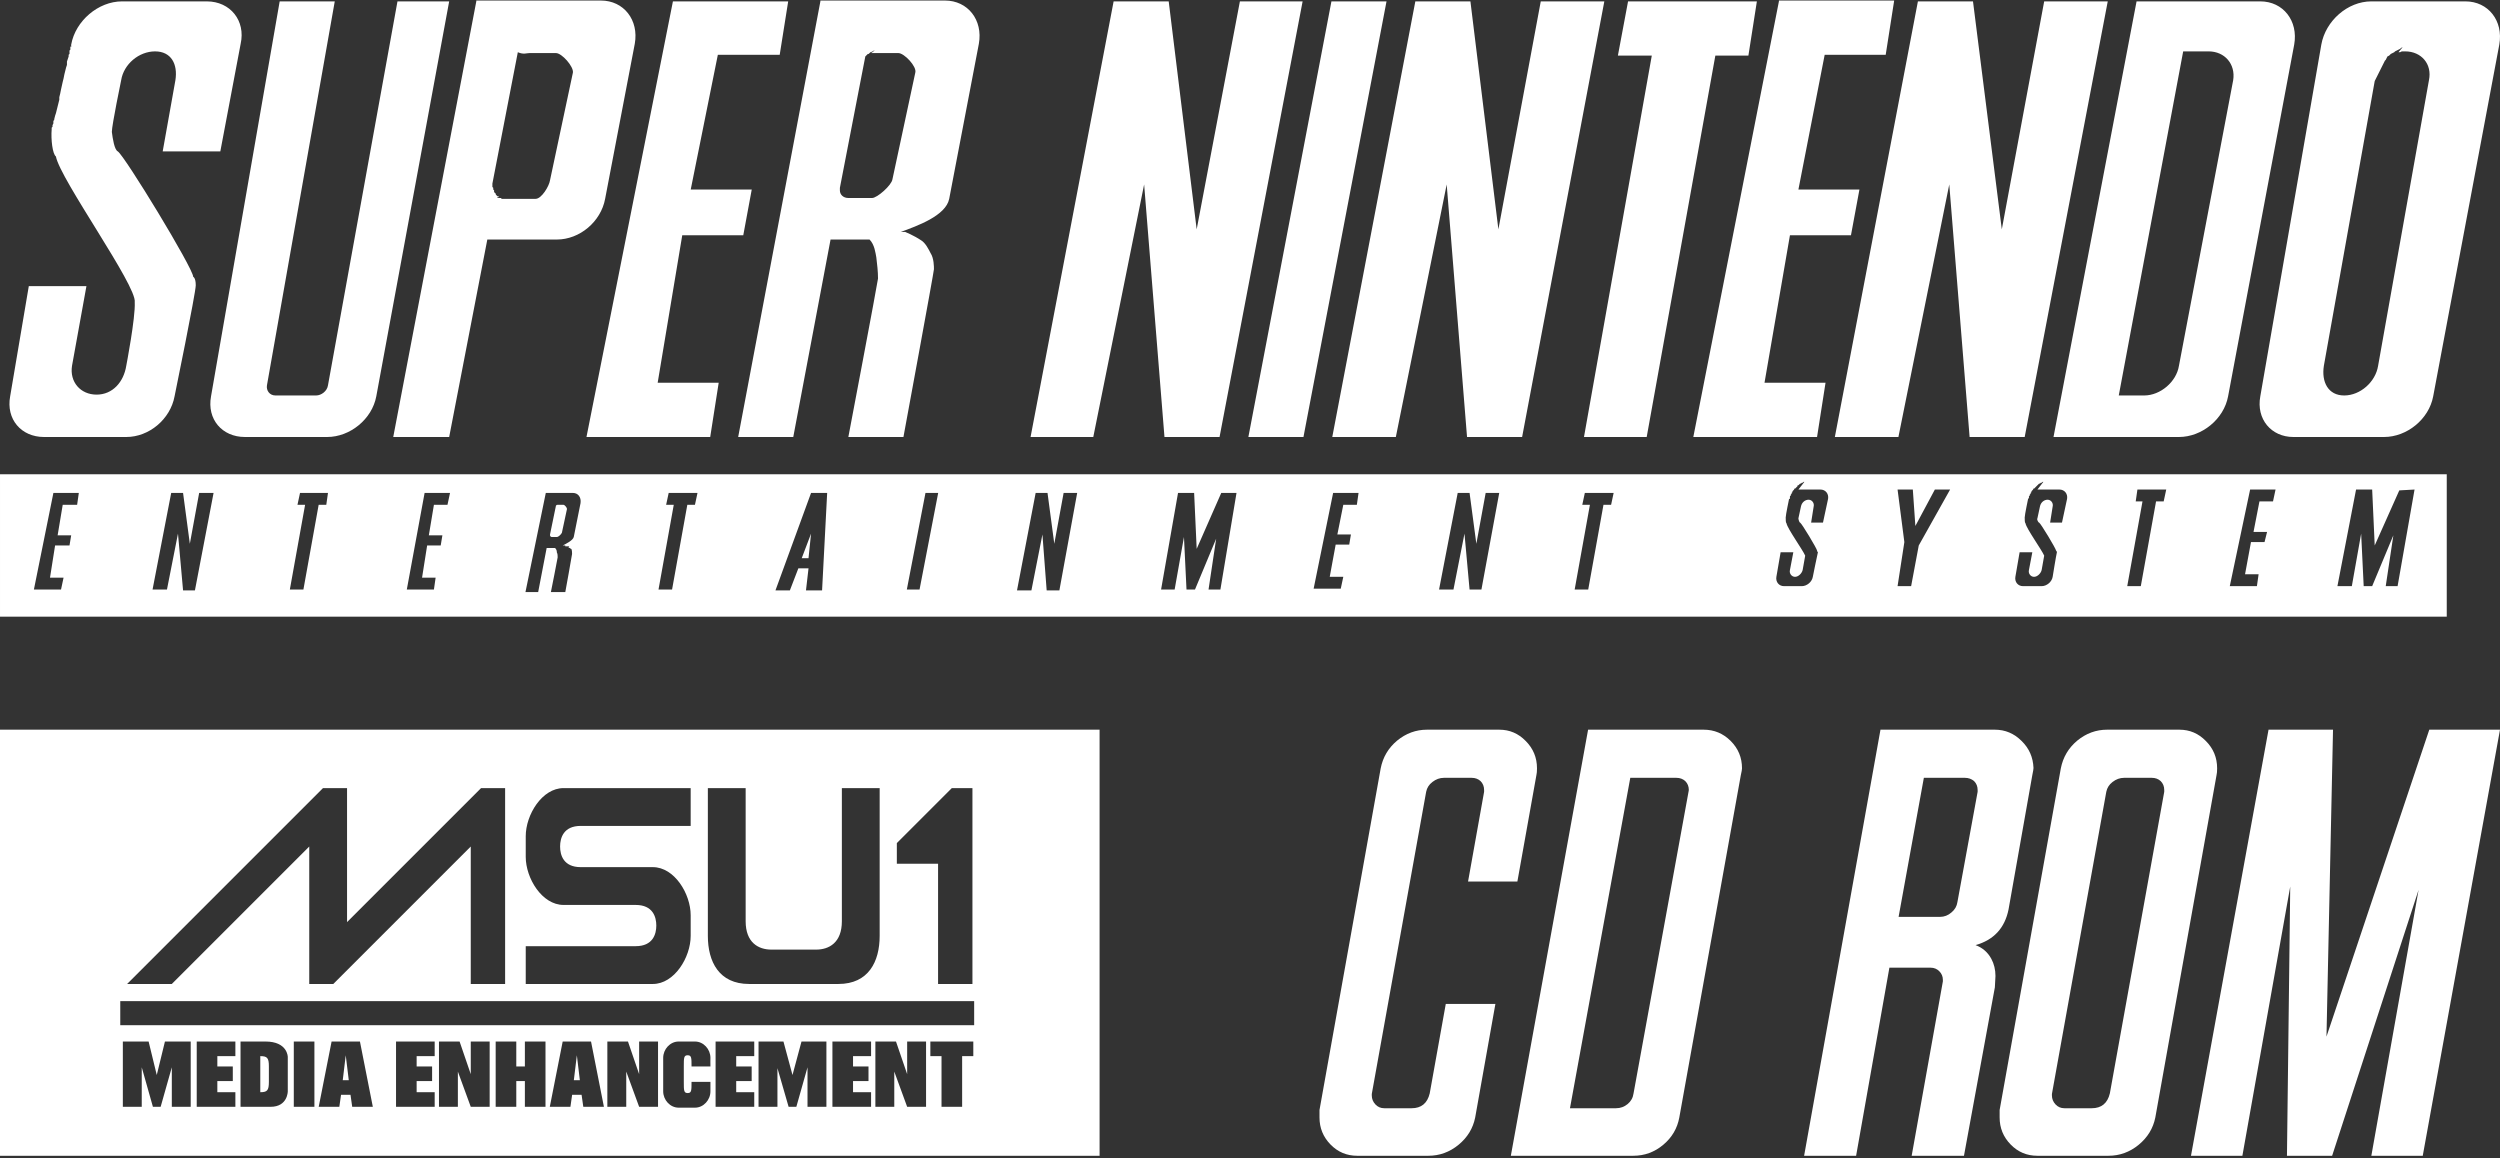 <?xml version="1.0" encoding="UTF-8" standalone="no"?><!DOCTYPE svg PUBLIC "-//W3C//DTD SVG 1.1//EN" "http://www.w3.org/Graphics/SVG/1.1/DTD/svg11.dtd"><svg width="100%" height="100%" viewBox="0 0 600 278" version="1.1" xmlns="http://www.w3.org/2000/svg" xmlns:xlink="http://www.w3.org/1999/xlink" xml:space="preserve" xmlns:serif="http://www.serif.com/" style="fill-rule:evenodd;clip-rule:evenodd;stroke-linejoin:round;stroke-miterlimit:2;"><rect x="0" y="0" width="600" height="278" fill="#333333" stroke="none"/><g id="nintendo_snes_cd"><path id="nintendo_snes" d="M29.29,0.331c-5.695,-0 -11.187,4.678 -12.204,10.373l-0,0.611l-0.204,-0.204l0,0.814l-0.203,0.203l-0,0.814l-0.203,0.203l-0,0.407l-0.407,1.22l-0,0.814l-0.204,0.61l-0.407,1.627l-0.203,1.017l-0.203,0.814l-0.407,1.831l-0.204,1.017l-0.203,0.813l0,0.61l-0.814,3.255l-0.203,0.61l-0.203,0.814l-0,0.203l-0.204,0.203l0,0.611l-0.203,0.406l-0,0.407l-0.204,0.204l0,0.407c-0.203,2.44 0.204,5.898 1.017,6.508c1.017,5.492 19.527,31.121 18.917,34.985c0.203,3.662 -2.034,15.255 -2.034,15.255c-0.61,3.865 -3.255,6.916 -7.119,6.916c-3.865,0 -6.509,-3.051 -5.899,-6.916l3.458,-19.119l-13.831,-0l-4.475,26.442c-1.017,5.492 2.644,9.763 8.136,9.763l19.73,0c5.492,0 10.577,-4.271 11.594,-9.763c-0,-0 5.085,-24.815 5.085,-26.646c-0,-1.83 -0.611,-2.034 -0.611,-2.034c0,-2.034 -16.475,-29.086 -18.102,-30.103c-0.814,-0.407 -1.221,-3.051 -1.424,-4.678c-0,-1.628 2.237,-12.408 2.237,-12.408c0.611,-3.864 4.272,-6.915 8.136,-6.915c3.865,-0 5.492,3.051 4.882,6.915l-3.051,17.086l13.831,-0l4.882,-25.832c1.22,-5.492 -2.441,-10.17 -8.136,-10.17l-20.34,-0Zm37.832,-0l-16.475,94.785c-1.017,5.492 2.644,9.763 8.136,9.763l19.73,0c5.492,0 10.78,-4.271 11.797,-9.763l17.493,-94.785l-12.408,-0l-16.679,92.141c-0.203,1.423 -1.627,2.44 -2.847,2.44l-9.764,0c-1.423,0 -2.237,-1.22 -2.034,-2.44l16.272,-92.141l-13.221,-0Zm47.19,-0l-19.934,104.548l13.425,0l9.153,-47.392l16.679,-0c5.491,-0 10.576,-4.272 11.594,-9.764l7.119,-37.222c1.017,-5.695 -2.645,-10.373 -8.137,-10.373l-29.899,-0l-0,0.203Zm47.189,-0l-20.747,104.548l29.696,0l2.034,-13.018l-14.645,0l5.899,-35.391l14.645,-0l2.034,-10.984l-14.645,-0l6.509,-32.341l14.848,0l2.034,-12.814l-27.662,-0Zm35.391,-0l-19.729,104.548l13.221,0l8.949,-47.392l9.357,-0c1.22,1.22 1.424,3.254 1.627,4.271c0.203,1.627 0.407,3.458 0.407,5.085c-0.204,1.627 -7.119,38.036 -7.119,38.036l13.221,0c-0,0 7.322,-39.663 7.322,-40.273c0,-0.61 0,-2.645 -0.813,-3.865c-0.407,-0.814 -1.221,-2.441 -2.238,-3.051c-1.83,-1.22 -3.864,-2.034 -3.864,-2.034l-1.017,0c3.864,-1.424 10.78,-3.865 11.593,-7.933l7.119,-37.222c1.017,-5.695 -2.644,-10.373 -8.136,-10.373l-29.9,-0l0,0.203Zm70.377,-0l-19.933,104.548l15.052,0l12.204,-60.613l4.881,60.613l13.221,0l19.934,-104.548l-15.052,-0l-10.373,54.715l-6.713,-54.715l-13.221,-0Zm52.274,-0l-19.933,104.548l13.221,0l19.933,-104.548l-13.221,-0Zm20.137,-0l-19.933,104.548l15.255,0l12.204,-60.613l4.882,60.613l13.221,0l19.73,-104.548l-15.255,-0l-10.171,54.715l-6.712,-54.715l-13.221,-0Zm51.054,-0l-2.441,13.018l8.136,-0l-16.272,91.53l15.052,0l16.475,-91.53l7.933,-0l2.034,-13.018l-30.917,-0Zm36.205,-0l-20.543,104.548l29.696,0l2.034,-13.018l-14.645,0l6.102,-35.391l14.645,-0l2.034,-10.984l-14.645,-0l6.306,-32.341l14.645,0l2.034,-13.017l-27.663,-0l0,0.203Zm33.358,-0l-19.933,104.548l15.255,0l12.204,-60.613l4.882,60.613l13.221,0l19.933,-104.548l-15.255,-0l-10.17,54.715l-6.916,-54.715l-13.221,-0Zm52.478,-0l-19.934,104.548l30.104,0c5.491,0 10.78,-4.271 11.797,-9.763l15.865,-84.412c1.017,-5.695 -2.644,-10.373 -8.136,-10.373l-29.696,-0Zm56.342,-0c-5.695,-0 -10.984,4.678 -12.001,10.373l-14.645,84.412c-1.017,5.492 2.644,9.763 7.933,9.763l21.764,0c5.492,0 10.78,-4.271 11.797,-9.763l15.865,-84.412c1.017,-5.695 -2.644,-10.373 -8.136,-10.373l-22.577,-0Zm-45.155,12.001l6.102,-0c3.864,-0 6.509,3.051 5.898,6.915l-13.017,68.546c-0.611,3.865 -4.475,7.119 -8.34,7.119l-6.102,0l15.459,-82.58Zm52.477,-0l0.814,-0c3.864,-0 6.509,3.051 5.695,6.915l-12.204,68.546c-0.61,3.865 -4.271,7.119 -8.136,7.119c-3.865,0 -5.492,-3.254 -4.882,-7.119l12.204,-68.342l2.441,-4.882l0.204,-0.203l0.406,-0.814l0.407,-0.203l0.407,-0.407l0.814,-0.407l0.203,-0.203l1.22,-0.611l0.204,-0.203l0.407,-0.203l-1.017,1.22l0.406,-0l0.407,-0.203Zm-449.313,0.406l6.305,0c1.424,0 4.272,3.255 4.068,4.679l-5.492,25.832c-0.203,1.423 -2.034,4.474 -3.457,4.474l-8.136,0l-0.204,-0.203l-0.813,0l-0,-0.203l-0.204,-0l0.814,-0l-0.204,-0l-0.203,-0.204l-0.203,0l-0.407,-0.407l-0,-0.203l-0.407,-0.407l-0,-0.407l-0.203,-0.203l-0,-0.407l-0.204,-0.203l0,-0.814l6.102,-31.527c1.424,0.61 2.034,0.203 2.848,0.203Zm81.971,0l6.508,0c1.424,0 4.475,3.255 4.068,4.679l-5.491,25.628c-0.204,1.424 -3.662,4.475 -4.882,4.475l-5.695,0c-1.221,0 -2.034,-0.814 -2.034,-1.831l-0,-0.61l6.102,-31.527l0.61,-0.61l0.203,-0l0.407,-0.407l0.204,-0l0.203,-0.203l0.203,-0l0.204,-0.204l0.203,0l-0.813,0.61Zm-209.097,101.091l-0,34.171l587.219,0l0,-34.171l-587.219,-0Zm431.617,3.661l5.289,0c1.22,0 2.034,1.017 1.831,2.237l-1.221,5.696l-2.847,-0l0.61,-3.865c0.203,-0.814 -0.407,-1.627 -1.221,-1.627c-0.813,-0 -1.627,0.61 -1.83,1.627l-0.611,2.848c0,0.203 0.204,1.017 0.407,1.017c0.407,0.203 4.068,6.305 4.068,6.712c0,0.203 0.204,0.407 0.204,0.407c-0.204,0.813 -1.221,5.898 -1.221,5.898c-0.203,1.221 -1.424,2.238 -2.644,2.238l-4.271,-0c-1.221,-0 -2.034,-1.017 -1.831,-2.238l1.017,-5.898l3.051,-0l-0.814,4.271c-0.203,0.814 0.407,1.627 1.221,1.627c0.813,0 1.627,-0.813 1.83,-1.627l0.611,-3.458c-0.611,-1.423 -4.272,-6.509 -4.475,-7.729c-0.204,-0.203 -0.204,-0.814 -0.204,-1.424c0,-0.61 0.814,-4.475 0.814,-4.475l0.203,0l0,-0.61l0.204,-0.203l-0,-0.204l0.203,-0.203l0,-0.203l0.204,-0.204l-0,-0.203l0.406,-0.407l0,-0.203l0.204,-0l0.61,-0.611l0,-0.203l0.203,0l0.407,-0.407l0.204,0l0.203,-0.203l0.203,-0l0.204,-0.204l0.203,0l-1.424,1.831Zm23.798,0l3.662,0l0.61,8.746l4.678,-8.746l3.661,0l-7.526,13.425l-1.83,9.763l-3.255,-0l1.628,-10.577l-1.628,-12.611Zm33.562,0l5.288,0c1.22,0 2.034,1.017 1.831,2.237l-1.221,5.696l-2.847,-0l0.61,-3.865c0.203,-0.814 -0.407,-1.627 -1.221,-1.627c-0.813,-0 -1.627,0.61 -1.83,1.627l-0.61,2.848c-0.204,0.203 0.203,1.017 0.406,1.017c0.407,0.203 4.068,6.305 4.068,6.712c0.204,0.203 0.204,0.407 0.204,0.407c-0.204,0.813 -1.017,5.898 -1.017,5.898c-0.204,1.221 -1.424,2.238 -2.644,2.238l-4.475,-0c-1.221,-0 -2.034,-1.017 -1.831,-2.238l1.017,-5.898l3.051,-0l-0.813,4.271c-0.204,0.814 0.406,1.627 1.22,1.627c0.814,0 1.627,-0.813 1.831,-1.627l0.61,-3.458c-0.61,-1.423 -4.272,-6.509 -4.475,-7.729c-0.203,-0.203 -0.203,-0.814 -0.203,-1.424c-0,-0.61 0.813,-4.475 0.813,-4.475l0.204,-0.203l-0,-0.407l0.203,-0.203l0,-0.204l0.203,-0.203l0,-0.203l0.204,-0.204l-0,-0.203l0.407,-0.407l-0,-0.203l0.203,-0l1.22,-1.221l0.204,0l0.203,-0.203l0.204,-0l0.203,-0.204l0.203,0l-1.423,1.831Zm24.001,0l6.916,0l-0.611,2.848l-1.83,-0l-3.661,20.34l-3.255,-0l3.661,-20.34l-1.627,-0l0.407,-2.848Zm27.052,0l6.102,0l-0.61,2.848l-3.254,-0l-1.424,7.322l3.254,0l-0.61,2.441l-3.254,-0l-1.424,7.729l3.254,0l-0.406,2.848l-6.509,-0l4.881,-23.188Zm25.426,0l3.864,0l0.61,13.425l5.899,-13.222l3.661,-0.203l-4.068,23.188l-2.847,-0l1.83,-12.204l-5.085,12.204l-2.034,-0l-0.61,-12.611l-2.237,12.611l-3.458,-0l4.475,-23.188Zm-552.642,0.814l6.102,-0l-0.406,2.847l-3.458,0l-1.221,7.323l3.255,-0l-0.407,2.441l-3.458,-0l-1.22,7.729l3.254,-0l-0.61,2.847l-6.509,0l4.678,-23.187Zm28.273,-0l2.848,-0l1.627,12.204l2.237,-12.204l3.458,-0l-4.475,23.391l-2.847,-0l-1.221,-13.628l-2.644,13.424l-3.458,0l4.475,-23.187Zm30.917,-0l6.712,-0l-0.407,2.847l-1.83,0l-3.661,20.34l-3.255,0l3.661,-20.34l-1.83,0l0.61,-2.847Zm29.9,-0l6.102,-0l-0.61,2.847l-3.255,0l-1.22,7.323l3.254,-0l-0.406,2.441l-3.255,-0l-1.22,7.729l3.254,-0l-0.407,2.847l-6.508,0l4.271,-23.187Zm29.086,-0l6.509,-0c1.221,-0 2.034,1.017 1.831,2.44l-1.627,8.137c-0.204,0.813 -1.831,1.627 -2.645,2.034l0.611,-0l-0,0.203l0.813,-0l0.204,0.203l-0.407,0l0.203,0l0,0.204l0.407,-0l0,0.203l0.203,0c0.204,0.204 0.204,1.017 0.204,1.221c-0,0.203 -1.627,9.153 -1.627,9.153l-3.458,-0c-0,-0 1.627,-8.136 1.627,-8.34c0,-0.407 0,-0.813 -0.203,-1.22c-0,-0.204 -0,-0.61 -0.407,-1.017l-2.034,-0l-2.034,10.577l-3.051,-0l4.881,-23.798Zm29.494,-0l6.915,-0l-0.61,2.847l-1.831,0l-3.661,20.34l-3.254,0l3.661,-20.34l-1.831,0l0.611,-2.847Zm34.171,-0l3.865,-0l-1.221,23.391l-3.864,-0l0.61,-5.289l-2.441,0l-2.034,5.289l-3.458,-0l8.543,-23.391Zm27.459,-0l3.051,-0l-4.475,23.187l-3.051,0l4.475,-23.187Zm26.442,-0l2.848,-0l1.627,12.204l2.238,-12.204l3.254,-0l-4.271,23.391l-3.051,-0l-1.017,-13.425l-2.645,13.425l-3.457,-0l4.474,-23.391Zm34.172,-0l3.864,-0l0.611,13.424l5.898,-13.424l3.661,-0l-3.864,23.187l-2.848,0l1.831,-12.204l-5.085,12.204l-2.034,0l-0.61,-12.61l-2.238,12.61l-3.254,0l4.068,-23.187Zm37.222,-0l6.102,-0l-0.407,2.847l-3.254,0l-1.424,7.119l3.255,0l-0.407,2.441l-3.255,0l-1.423,7.729l3.254,0l-0.61,2.848l-6.509,-0l4.678,-22.984Zm29.9,-0l2.848,-0l1.627,12.204l2.237,-12.204l3.255,-0l-4.272,23.187l-2.847,0l-1.221,-13.424l-2.644,13.424l-3.458,0l4.475,-23.187Zm30.51,-0l6.916,-0l-0.61,2.847l-1.831,0l-3.661,20.34l-3.254,0l3.661,-20.34l-1.831,0l0.61,-2.847Zm-246.522,2.847c-0.203,0 -0.203,0 -0.407,0.204l-1.424,6.915l0,0.204c0,0.203 0.204,0.407 0.407,0.407l1.221,-0c0.406,-0 1.017,-0.611 1.22,-1.017l1.22,-5.696c0,-0.407 -0.61,-1.017 -0.813,-1.017l-1.424,0Zm60.817,6.916l-2.237,5.899l1.627,-0l0.61,-5.899Z" style="fill:#fff;fill-rule:nonzero;"/><path id="rect825" d="M263.901,175.124l-263.901,0l-0,102.262l263.901,-0l0,-102.262Zm-93.396,86.799c-0,2.062 -1.65,3.917 -3.711,3.917l-3.918,0c-2.061,0 -3.711,-1.855 -3.711,-3.917l0,-8.041c0,-2.061 1.65,-3.917 3.711,-3.917l3.918,0c2.061,0 3.711,1.856 3.711,3.917c-0,0 -0.035,1.625 -0,2.062l-4.536,0c-0,-2.062 -0,-2.68 -0.928,-2.68c-0.928,-0 -0.928,0.618 -0.928,2.68l0,3.711c0,2.062 0,2.68 0.934,2.68c0.922,0 0.922,-0.618 0.922,-2.68l4.536,0l-0,2.268Zm63.089,-11.958l-0,3.505l-2.681,-0l0,12.164l-4.948,0l0,-12.164l-2.68,-0l-0,-3.505l10.309,0Zm-18.556,0l2.68,7.835l0,-7.835l4.536,0l0,15.669l-4.536,0l-3.092,-8.453l-0,8.453l-4.536,0l-0,-15.669l4.948,0Zm-5.979,0l0,3.505l-4.33,-0l0,2.474l3.711,0l0,3.505l-3.711,-0l0,2.68l4.33,0l0,3.505l-9.278,0l0,-15.669l9.278,0Zm-21.03,0l2.171,8.041l2.159,-8.041l5.979,0l0,15.669l-4.536,0l0,-9.484l-2.68,9.484l-1.856,0l-2.68,-9.278l0,9.278l-4.536,0l0,-15.669l5.979,0Zm-11.339,9.484l-0,2.68l4.33,0l-0,3.505l-9.278,0l-0,-15.669l9.278,0l-0,3.505l-4.33,-0l-0,2.474l3.711,0l0,3.505l-3.711,-0Zm-26.39,-2.268l-0,8.453l-4.536,0l0,-15.669l4.948,0l2.68,7.835l0,-7.835l4.536,0l0,15.669l-4.536,0l-3.092,-8.453Zm-15.257,-7.216l6.804,0l3.092,15.669l-4.948,0l-0.412,-2.886l-2.268,-0l-0.412,2.886l-4.948,0l3.092,-15.669Zm-99.375,0l1.955,8.041l1.962,-8.041l6.185,0l0,15.669l-4.535,0l-0,-9.484l-2.681,9.484l-1.855,0l-2.68,-9.484l-0,9.484l-4.536,0l-0,-15.669l6.185,0Zm20.823,0l0,3.505l-4.329,-0l-0,2.474l3.711,0l-0,3.505l-3.711,-0l-0,2.68l4.329,0l0,3.505l-9.277,0l-0,-15.669l9.277,0Zm1.237,15.669l0,-15.669l5.979,0c5.361,0 5.361,3.711 5.361,3.711l-0,8.247c-0,0 -0,3.711 -4.124,3.711l-7.216,0Zm17.731,-15.669l0,15.669l-4.948,0l0,-15.669l4.948,0Zm4.124,0l6.803,0l3.093,15.669l-4.948,0l-0.412,-2.886l-2.268,-0l-0.413,2.886l-4.948,0l3.093,-15.669Zm20.411,9.484l-0,2.68l4.329,0l0,3.505l-9.277,0l-0,-15.669l9.277,0l0,3.505l-4.329,-0l-0,2.474l3.711,0l-0,3.505l-3.711,-0Zm10.308,-9.484l2.681,7.835l-0,-7.835l4.535,0l0,15.669l-4.535,0l-3.093,-8.453l0,8.453l-4.536,0l0,-15.669l4.948,0Zm13.608,15.669l-4.948,0l-0,-15.669l4.948,0l-0,5.979l2.062,0l-0,-5.979l4.948,0l-0,15.669l-4.948,0l-0,-6.185l-2.062,-0l-0,6.185Zm-59.378,-9.69c0.008,-2.066 -0.412,-2.474 -2.062,-2.474l0,8.659c1.65,0 2.062,-0.412 2.062,-2.474l0,-3.711Zm73.191,3.299l1.444,-0l-0.72,-5.979l-0.724,5.979Zm-55.46,-0l1.443,-0l-0.728,-5.979l-0.715,5.979Zm151.537,-18.968l-0,5.773l-204.936,-0l0,-5.773l204.936,-0Zm-54.842,-19.174c-0,5.154 3.092,6.804 6.185,6.804l10.721,-0c3.093,-0 6.185,-1.65 6.185,-6.804l0,-31.957l9.072,0l-0,35.462c-0,6.185 -2.681,11.546 -9.897,11.546l-21.441,-0c-7.217,-0 -9.897,-5.361 -9.897,-11.546l0,-35.462l9.072,0l-0,31.957Zm-13.195,-31.957l-30.514,0c-5.154,0 -9.071,6.392 -9.071,11.546l-0,4.948c-0,5.154 3.917,11.546 9.071,11.546l17.319,-0c4.123,-0 4.948,2.886 4.948,4.948c-0,2.062 -0.825,4.948 -4.948,4.948l-26.39,-0l-0,9.072l30.513,-0c5.155,-0 9.072,-6.392 9.072,-11.546l-0,-4.948c-0,-5.155 -3.917,-11.546 -9.072,-11.546l-17.318,0c-4.124,0 -4.948,-2.886 -4.948,-4.948c-0,-2.062 0.824,-4.948 4.948,-4.948l26.39,-0l-0,-9.072Zm67.624,0l-4.948,0l-13.195,13.195l0,4.948l9.896,0l0,28.865l8.247,-0l0,-47.008Zm-202.873,47.008l47.007,-47.008l5.773,0l-0,32.163l32.163,-32.163l5.773,0l-0,47.008l-8.247,-0l-0,-32.988l-32.988,32.988l-5.773,-0l0,-32.988l-32.987,32.988l-10.721,-0Z" style="fill:#fff;"/><g><path d="M356.184,190.029l0,-0.428c0,-0.856 -0.285,-1.569 -0.856,-2.14c-0.57,-0.522 -1.283,-0.784 -2.139,-0.784l-6.632,0c-0.998,0 -1.926,0.333 -2.781,0.998c-0.808,0.618 -1.308,1.403 -1.498,2.354l-13.05,72.524l0,0.357c0,0.808 0.285,1.521 0.856,2.139c0.57,0.618 1.283,0.927 2.139,0.927l6.561,0c2.329,0 3.779,-1.188 4.35,-3.566l3.851,-21.464l11.909,-0l-4.849,27.241c-0.523,2.615 -1.854,4.801 -3.994,6.56c-2.139,1.759 -4.564,2.639 -7.274,2.639l-17.043,-0c-2.52,-0 -4.659,-0.903 -6.418,-2.71c-1.759,-1.806 -2.639,-3.97 -2.639,-6.489l0,-1.783l14.69,-82.009c0.523,-2.662 1.831,-4.873 3.923,-6.632c2.139,-1.759 4.54,-2.639 7.202,-2.639l17.329,0c2.472,0 4.588,0.904 6.347,2.71c1.806,1.807 2.71,3.994 2.71,6.561c-0,0.713 -0.048,1.26 -0.143,1.64l-4.564,25.53l-11.838,-0l3.851,-21.536Z" style="fill:#fff;fill-rule:nonzero;"/><path d="M387.847,265.976c1.045,0 1.973,-0.333 2.781,-0.998c0.808,-0.666 1.283,-1.522 1.426,-2.568l13.193,-72.381c0.047,-0.143 0.071,-0.286 0.071,-0.428c0,-0.856 -0.285,-1.569 -0.856,-2.14c-0.57,-0.522 -1.283,-0.784 -2.139,-0.784l-11.053,0l-14.477,79.299l11.054,0Zm21.037,-90.852c2.519,0 4.682,0.904 6.489,2.71c1.807,1.807 2.71,3.994 2.71,6.561c-0,0.285 -0.095,0.832 -0.285,1.64l-14.762,82.152c-0.475,2.615 -1.759,4.801 -3.851,6.56c-2.092,1.759 -4.492,2.639 -7.202,2.639l-29.381,-0l18.541,-102.262l27.741,0Z" style="fill:#fff;fill-rule:nonzero;"/><path d="M465.577,220.051c1.046,0 1.973,-0.356 2.781,-1.07c0.808,-0.665 1.284,-1.497 1.426,-2.496l4.849,-26.456l0,-0.428c0,-0.856 -0.285,-1.569 -0.855,-2.14c-0.618,-0.522 -1.355,-0.784 -2.211,-0.784l-9.841,0l-6.062,33.374l9.913,0Zm0.713,15.118c-0,-0.808 -0.285,-1.497 -0.856,-2.068c-0.57,-0.57 -1.26,-0.856 -2.068,-0.856l-9.912,0l-7.987,45.141l-12.48,-0l18.327,-102.262l27.455,0c2.473,0 4.612,0.904 6.419,2.71c1.806,1.759 2.757,3.922 2.852,6.49c0,0.237 -0.095,0.808 -0.285,1.711l-5.705,32.233c-0.903,4.469 -3.542,7.322 -7.916,8.558c1.664,0.618 2.924,1.711 3.78,3.28c0.665,1.236 0.998,2.615 0.998,4.136l-0.143,2.71l-7.416,40.434l-12.551,-0l7.488,-41.86l-0,-0.357Z" style="fill:#fff;fill-rule:nonzero;"/><path d="M492.461,262.91c0,0.808 0.286,1.521 0.856,2.139c0.571,0.618 1.284,0.927 2.139,0.927l6.561,0c2.33,0 3.78,-1.188 4.35,-3.566l13.05,-72.381l0,-0.428c0,-0.856 -0.285,-1.569 -0.855,-2.14c-0.571,-0.522 -1.284,-0.784 -2.14,-0.784l-6.632,0c-0.998,0 -1.925,0.333 -2.781,0.998c-0.808,0.618 -1.307,1.403 -1.498,2.354l-13.05,72.524l0,0.357Zm30.593,-87.786c2.472,0 4.588,0.904 6.347,2.71c1.807,1.807 2.71,3.994 2.71,6.561c-0,0.713 -0.048,1.26 -0.143,1.64l-14.69,82.152c-0.523,2.615 -1.854,4.801 -3.993,6.56c-2.14,1.759 -4.564,2.639 -7.274,2.639l-17.044,-0c-2.52,-0 -4.659,-0.903 -6.418,-2.71c-1.759,-1.806 -2.639,-3.97 -2.639,-6.489l0,-1.783l14.691,-82.009c0.523,-2.662 1.83,-4.873 3.922,-6.632c2.139,-1.759 4.54,-2.639 7.202,-2.639l17.329,0Z" style="fill:#fff;fill-rule:nonzero;"/><path d="M549.654,212.777l-11.482,64.609l-12.337,-0l18.613,-102.262l15.475,0l-1.569,73.666l24.674,-73.666l16.972,0l-18.541,102.262l-12.337,-0l11.338,-63.824l-20.751,63.824l-10.84,-0l0.785,-64.609Z" style="fill:#fff;fill-rule:nonzero;"/></g></g></svg>